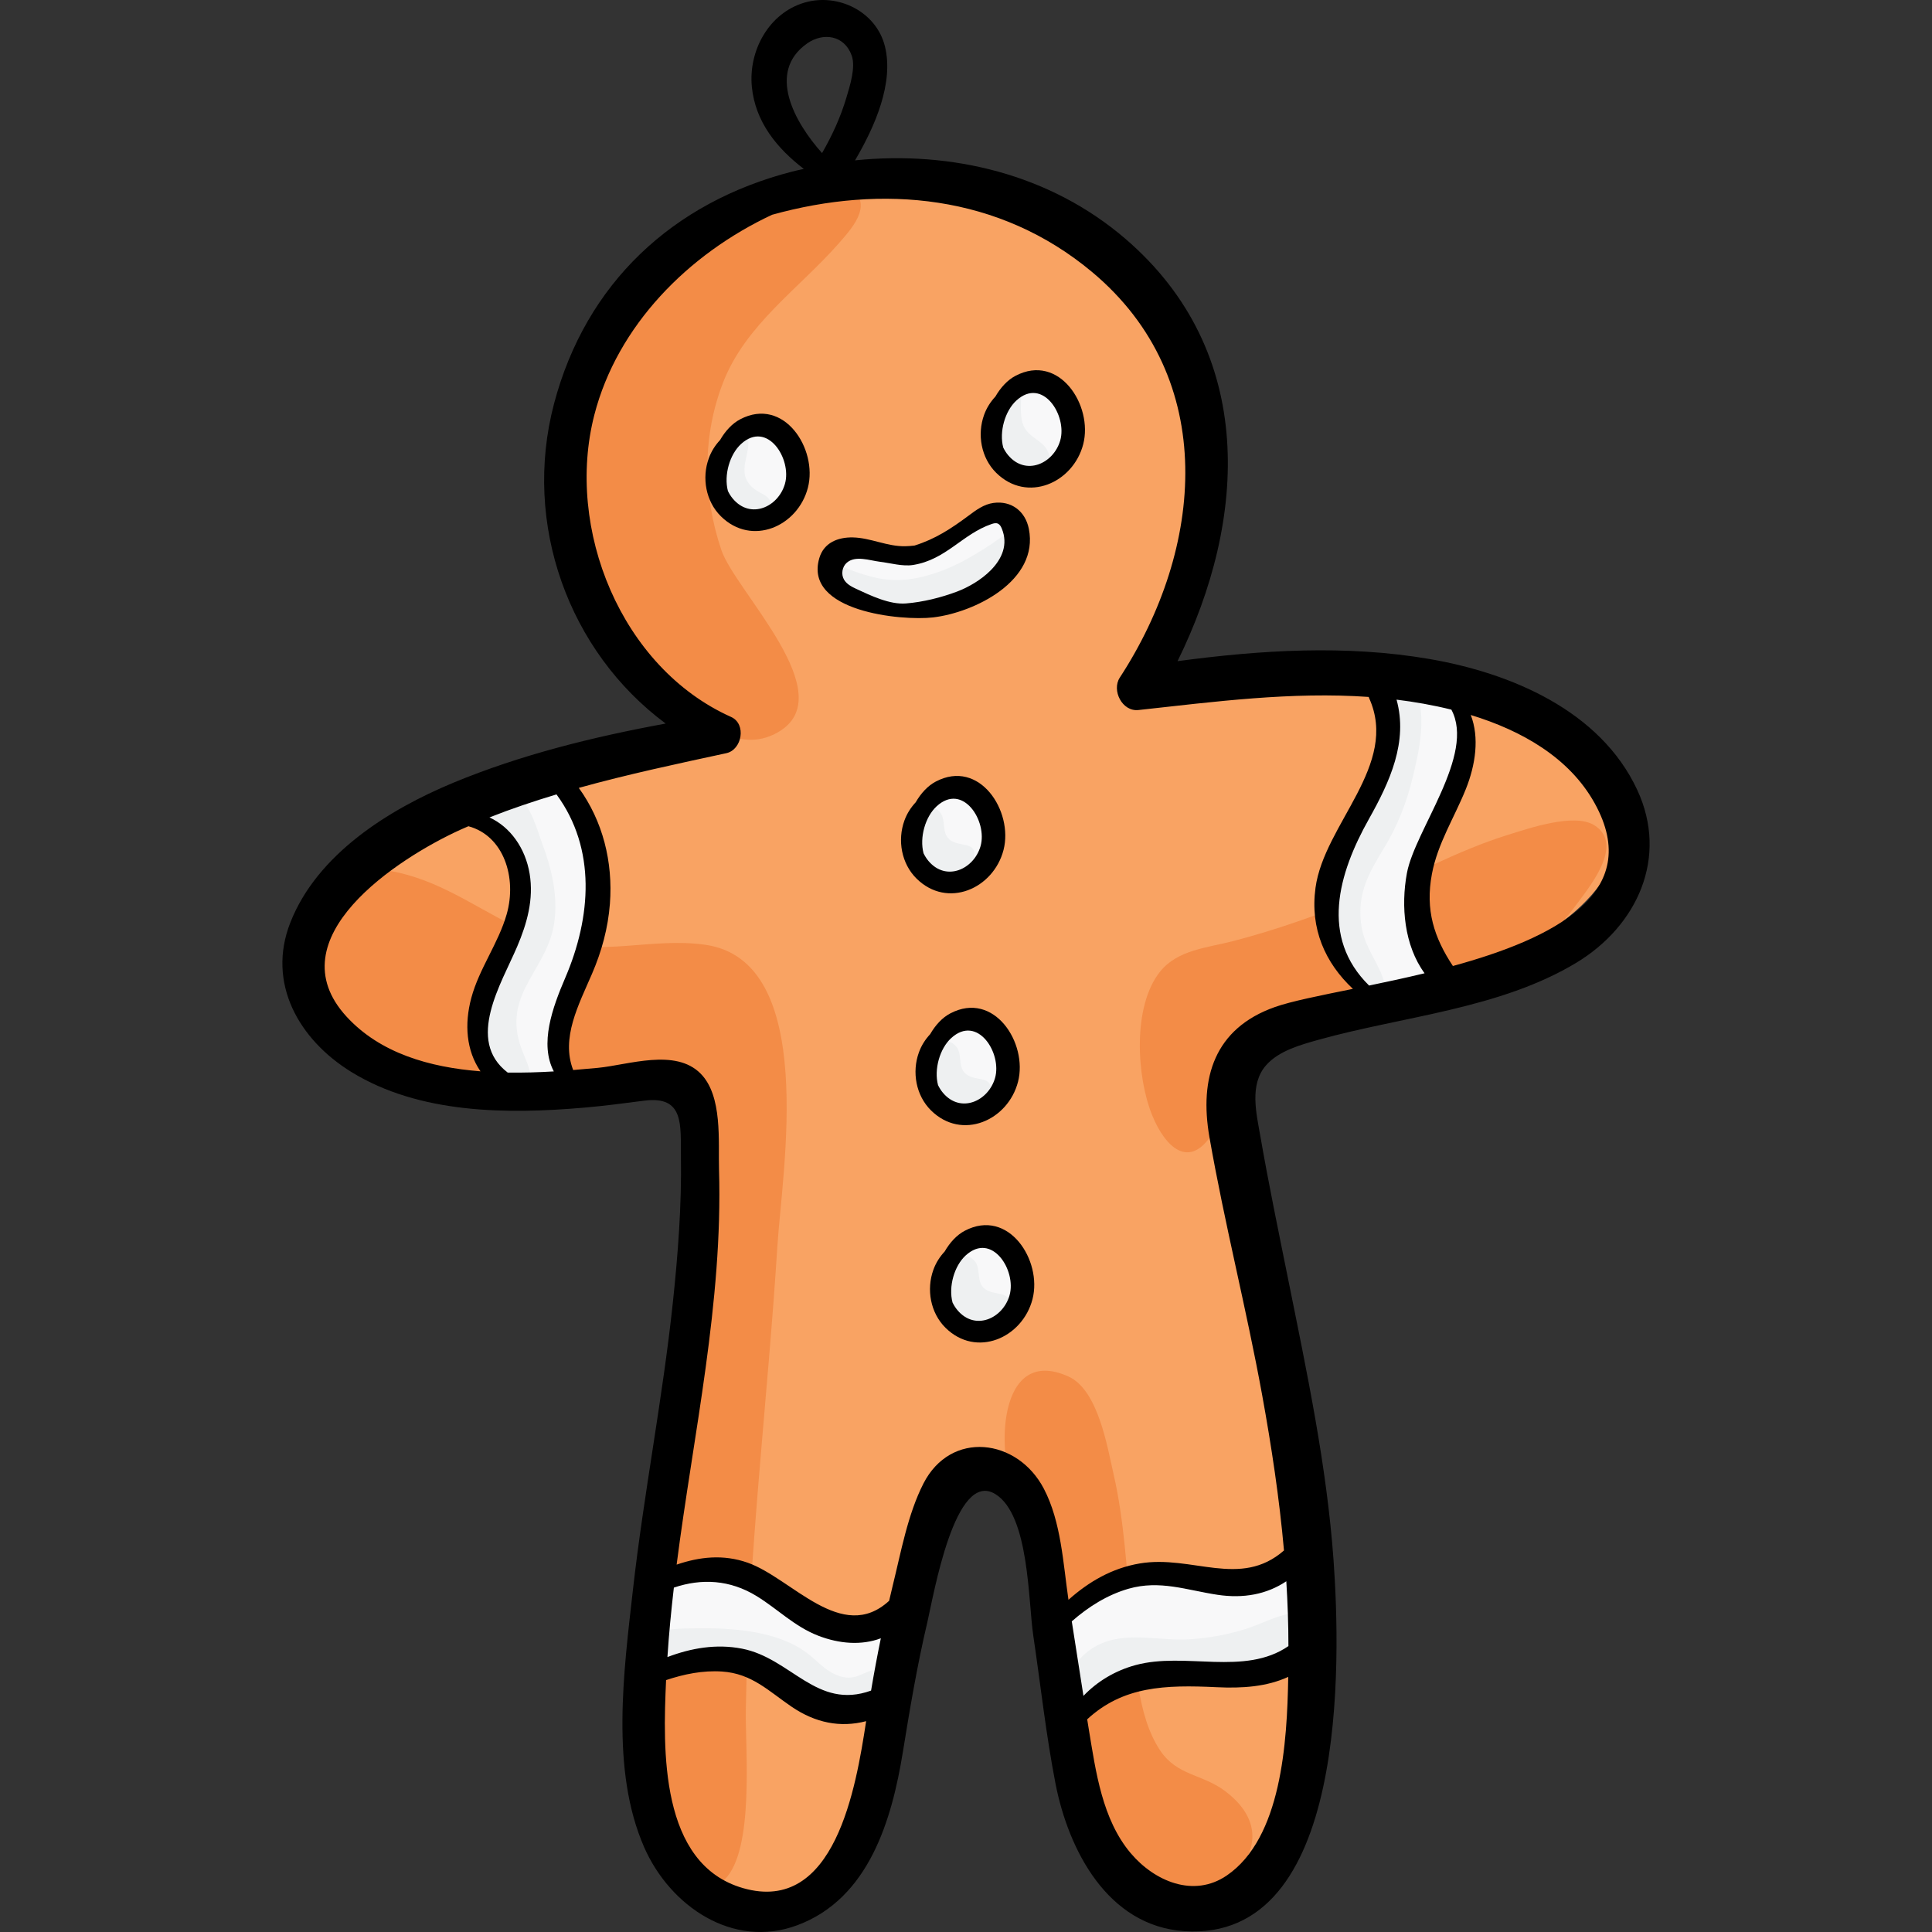 <?xml version="1.0" encoding="iso-8859-1"?>
<!-- Generator: Adobe Illustrator 19.0.0, SVG Export Plug-In . SVG Version: 6.00 Build 0)  -->
<svg version="1.1" id="Capa_1" xmlns="http://www.w3.org/2000/svg" xmlns:xlink="http://www.w3.org/1999/xlink" x="0px" y="0px"
	 viewBox="0 0 512.002 512.002" style="enable-background:new 0 0 512.002 512.002;" xml:space="preserve">
<rect x="0" y="0" width="512.002" height="512.002" fill="#333333" stroke="none"/>
<path style="fill:#F9A363;" d="M211.177,49.728c-32.122,5.894-58.04,36.173-59.851,68.478c-1.419,25.314,9.021,44.86,24.441,63.753
	c4.555,5.581,8.909,10.341,2.15,14.657c-10.194,6.508-27.162,7.107-38.799,11.093c-23.63,8.093-52.806,21.901-52.766,50.748
	c0.032,23.622,26.236,30.074,45.503,29.945c12.753-0.086,30.329-6.6,41.939-1.175c22.622,10.569,9.928,41.019,5.768,58.951
	c-4.119,17.758-5.456,34.963-6.594,53.067c-1.333,21.205-3.111,42.168-1.892,63.448c1.006,17.557,6.3,36.304,25.027,41.969
	c9.203,2.784,18.321,0.579,24.745-6.669c5.722-6.455,7.347-15.496,9.693-23.632c5.467-18.965,12.912-38.046,15.809-57.544
	c1.348-9.074,4.031-27.652,16.935-26.422c16.492,1.573,16.462,34.089,17.377,44.866c1.605,18.902,3.432,38.331,12.901,55.291
	c9.336,16.723,30.169,15.854,42.278,1.989c19.711-22.571,15.379-61.493,12.084-88.937c-3.955-32.935-11.705-65.29-17.395-97.947
	c-1.479-8.492-2.605-23.211,3.737-30.32c3.992-4.47,12.309-3.932,17.605-4.705c19.495-2.843,36.774-11.798,53.904-21.069
	c19.781-10.705,33.724-30.554,15.959-49.923c-15.637-17.049-35.993-20.96-58.591-21.594c-6.779-0.19-13.517,0.171-20.267,0.647
	c-9.186,0.648-20.253,3.774-29.296,1.371c-15.731-4.18-3.268-17.717-1.507-25.97c5.033-23.599,8.754-45.856-5.564-67.097
	c-10.203-15.137-25.473-27.822-42.789-33.891c-9.249-3.242-17.31-2.594-26.772-3.145C227.915,49.433,220.457,47.736,211.177,49.728z
	"/>
<g>
	<path style="fill:#F38C47;" d="M193.765,57.466c-5.586-0.103-11.139,6.361-14.783,9.698c-9.524,8.723-16.126,16.815-19.92,29.078
		c-4.238,13.696-9.065,29.724-6.611,44.157c2.943,17.313,18.434,35.483,30.648,47.574c5.923,5.864,14.342,11.016,22.975,6.139
		c17.456-9.861-11.206-37.375-14.908-48.351c-4.879-14.467-5.094-30.079,0.448-44.36c5.97-15.384,20.093-24.881,30.625-36.848
		c4.339-4.93,9.636-10.991,2-15.766C215.269,43.179,202.108,52.994,193.765,57.466z"/>
	<path style="fill:#F38C47;" d="M82.845,262.539c-0.147-6.93-0.882-12.376,1.906-19.191C90.21,230,97.885,228.475,110.29,232.563
		c12.204,4.022,22.343,12.399,34.53,16.423c14.228,4.698,27.842-0.648,42.104,1.393c29.971,4.289,20.346,59.944,19.094,79.852
		c-2.572,40.888-7.729,82.018-8.366,122.978c-0.162,10.384,2.34,37.051-5.619,44.894c-7.534,7.425-16.455-2.763-18.884-10.231
		c-3.696-11.363-0.31-24.696-0.003-36.378c0.313-11.939,1.472-23.729,2.384-35.638c1.883-24.591,3.941-49.087,6.145-73.636
		c0.976-10.877,2.848-21.553,3.084-32.5c0.109-5.075,1.439-15.547-1.9-20.04c-4.405-5.927-14.01-4.279-20.315-3.437
		c-11.016,1.473-22.579,2.918-33.702,2.709c-10.137-0.191-18.984-1.866-27.755-7.028C91.024,276.002,87.168,265.635,82.845,262.539z
		"/>
	<path style="fill:#F38C47;" d="M276.955,411.506c-2.172-5.502-4.949-10.206-7.77-15.523c-5.25-9.894-5.081-39.821,13.987-31.182
		c7.853,3.558,10.278,18.624,11.931,25.836c2.879,12.56,3.447,25.43,4.714,38.207c1.081,10.901,1.301,25.593,7.652,35.069
		c4.51,6.731,11.143,6.168,17.245,10.78c23.604,17.843-17.36,41.984-30.598,20.979c-6.754-10.717-10.338-28.822-13.517-41.019
		C277.946,444.478,280.215,421.041,276.955,411.506z"/>
	<path style="fill:#F38C47;" d="M334.994,275.436c11.973-5.997,26.517-10.912,39.314-14.943
		c16.245-5.117,32.073-5.195,42.786-19.877c3.71-5.084,13.77-16.774,5.372-21.946c-5.363-3.303-17.418,0.902-22.835,2.573
		c-13.503,4.165-26.125,11.335-39.169,16.682c-10.988,4.504-22.09,8.45-33.582,11.453c-6.921,1.809-14.778,2.294-19.455,8.128
		c-7.366,9.189-6.216,27.971-2.049,38.136c3.477,8.482,9.85,14.452,15.995,4.673C327.932,289.875,328.45,278.45,334.994,275.436z"/>
</g>
<g>
	<path style="fill:#F8F8F9;" d="M132.862,287.728c-3.132-1.525-5.062-7.819-6.171-10.946c-2.952-8.323,0.813-14.257,5.875-20.834
		c6.818-8.861,7.014-25.817-1.107-33.998c-4.329-4.361-8.782-7.621-1.291-12.318c3.386-2.123,8.165-2.619,12.099-3.169
		c4.263-0.597,5.442,0.38,7.939,3.633c10.785,14.051,9.705,30.858,2.549,46.688c-3.483,7.705-4.847,16.503-2.99,24.783
		c0.543,2.422,2.26,5.775-0.198,7.361c-1.651,1.065-6.119,0.148-7.977,0.232C139.157,289.27,135.791,290.63,132.862,287.728z"/>
	<path style="fill:#F8F8F9;" d="M251.44,209.148c-11.407,2.928-13.169,24.727,1.225,23.724
		C269.175,231.722,263.181,202.227,251.44,209.148z"/>
	<path style="fill:#F8F8F9;" d="M254.98,270.738c-11.407,2.928-13.169,24.727,1.225,23.724
		C272.715,293.312,266.72,263.816,254.98,270.738z"/>
	<path style="fill:#F8F8F9;" d="M259.227,328.434c-11.407,2.928-13.169,24.727,1.225,23.724
		C276.962,351.008,270.968,321.512,259.227,328.434z"/>
	<path style="fill:#F8F8F9;" d="M362.23,264.013c-1.522-4.055-6.27-6.564-8.512-10.24c-3.676-6.026-5.821-14.16-3.14-20.942
		c5.424-13.722,20.159-26.716,16.641-43.149c-0.663-3.096-3.496-5.698-2.778-8.928c1.195-5.378,9.194-5.888,13.492-5.105
		c10.234,1.863,12.914,14.789,11.207,23.468c-2.048,10.411-10.872,18.279-12.413,28.735c-0.717,4.864-0.619,10.044,0.363,14.832
		c0.797,3.883,3.293,7.125,3.656,11.006c0.471,5.034-1.636,7.714-5.787,10.315C369.309,267.544,365.962,269.582,362.23,264.013z"/>
	<path style="fill:#F8F8F9;" d="M237.635,426.128c-4.166,2.834-8.79,3.762-13.884,3.201c-7.941-0.874-12.434-5.076-19.136-9.235
		c-5.042-3.129-9.76-4.659-15.632-4.575c-5.462,0.078-14.523-0.736-16.315,5.636c-1.097,3.899-3.234,19.378,0.772,21.283
		c2.313,1.1,6.138-1.051,8.518-1.426c3.479-0.549,7.364-1.221,10.839-0.758c10.46,1.392,17.74,8.4,27.201,12.085
		c4.531,1.765,12.162,2.098,15.781-1.753c3.137-3.338,2.526-9.625,3.106-13.828c0.344-2.495,0.924-5.143,0.414-7.661
		C238.978,427.512,237.791,426.717,237.635,426.128z"/>
	<path style="fill:#F8F8F9;" d="M281.527,429.667c1.81-4.398,8.112-8.102,12.219-10.101c4.883-2.377,8.47-2.446,13.694-1.79
		c5.211,0.654,10.93,3.186,16.004,3.365c6.77,0.238,12.241-9.309,18.969-8.133c4.645,0.813,4.251,8.923,4.597,12.599
		c0.661,7.026,2.979,13.843-4.483,17.142c-6.5,2.874-14.677,0.71-21.448,0.352c-7.836-0.414-17.715-0.467-24.666,3.61
		c-2.697,1.582-9.828,9.85-12.407,7.849c-2.517-1.953-3.321-12.358-4.185-15.536C278.367,433.677,278.957,430.38,281.527,429.667z"
		/>
	<path style="fill:#F8F8F9;" d="M197.284,112.517c-5.296,1.021-7.82,11.606-7.068,16.081c0.843,5.015,8.152,10.541,13.569,9.405
		C218.25,134.97,214.66,104.358,197.284,112.517z"/>
	<path style="fill:#F8F8F9;" d="M271.97,101.544c-11.948,3.78-11.861,25.936,2.511,24.421
		C290.879,124.237,285.623,95.514,271.97,101.544z"/>
	<path style="fill:#F8F8F9;" d="M261.705,136.586c-4.474,3.749-11.709,7.362-17.256,9.484c-6.212,2.376-9.743,0.092-15.829-0.2
		c-4.048-0.194-10.504,1.566-8.643,7.272c1.314,4.03,9.318,5.788,12.872,6.627c9.594,2.264,19.391,1.688,27.972-3.69
		c4.249-2.663,10.95-7.938,10.551-13.476C270.993,137.362,266.683,136.175,261.705,136.586z"/>
</g>
<g>
	<path style="fill:#EEF0F1;" d="M133.263,287.964c-3.394-4.169-6.029-10.518-5.762-15.912c0.423-8.543,5.714-14.674,8.55-22.357
		c2.518-6.821,2.992-15.256,0.249-22.103c-0.855-2.134-2.252-4.571-3.861-6.218c-1.446-1.48-4.475-2.567-5.447-4.448
		c-1.12-2.167-0.953-2.449,1.585-4.204c1.994-1.38,5.882-2.968,8.346-1.73c3.624,1.82,5.628,9.534,6.895,12.904
		c2.436,6.483,4.077,13.715,3.057,20.678c-1.79,12.215-13.174,18.39-9.182,31.841c1.015,3.421,3.053,6.53,3.04,10.196
		C140.712,292.139,137.732,293.525,133.263,287.964z"/>
	<path style="fill:#EEF0F1;" d="M243.634,216.023c-2.686,3.49-1.826,10.466,0.358,13.929c3.471,5.502,12.37,4.75,14.029-2.07
		c1.335-5.487-3.958-2.961-6.63-5.632c-1.89-1.889-0.604-5.216-2.409-7.151C247.357,213.358,245.267,213.453,243.634,216.023z"/>
	<path style="fill:#EEF0F1;" d="M247.938,278.126c-2.686,3.49-1.826,10.466,0.358,13.929c3.471,5.502,12.37,4.75,14.029-2.07
		c1.335-5.487-3.958-2.961-6.63-5.632c-1.89-1.889-0.604-5.216-2.409-7.151C251.661,275.461,249.572,275.555,247.938,278.126z"/>
	<path style="fill:#EEF0F1;" d="M252.857,335.002c-2.686,3.49-1.826,10.466,0.358,13.929c3.471,5.502,12.37,4.75,14.03-2.07
		c1.335-5.487-3.958-2.961-6.63-5.632c-1.89-1.889-0.604-5.216-2.409-7.151C256.58,332.337,254.491,332.431,252.857,335.002z"/>
	<path style="fill:#EEF0F1;" d="M231.644,449.676c-1.662,3.056-8.556,3.269-11.522,2.819c-2.841-0.432-6.328-1.447-8.939-2.695
		c-3.021-1.444-4.909-4.102-7.709-5.846c-5.921-3.689-13.099-3.648-19.791-2.736c-4.739,0.645-15.722,8.867-15.977-0.379
		c-0.257-9.318,9.956-9.218,16.562-9.322c9.589-0.151,21.733,0.585,29.67,6.607c2.616,1.984,4.642,4.503,7.772,5.774
		c4.772,1.937,6.358-0.634,10.62-1.614C239.672,440.595,232.337,449.305,231.644,449.676z"/>
	<path style="fill:#EEF0F1;" d="M286.982,452.135c1.656-2.394,5.646-3.685,8.212-4.973c5.875-2.95,12.425-6.282,19.187-6.098
		c11.756,0.32,25.451,7.874,32.521-6.789c1.812-3.757,0.271-6.805-3.841-6.703c-3.902,0.097-8.664,2.73-12.293,3.91
		c-5.116,1.663-10.186,2.617-15.56,2.954c-7.346,0.461-15.375-1.81-22.441,0.737C287.118,437.208,279.357,444.202,286.982,452.135z"
		/>
	<path style="fill:#EEF0F1;" d="M362.612,263.676c-3.007-1.622-6.061-7.997-7.703-10.898c-4.378-7.734-5.24-15.204-1.677-23.313
		c3.04-6.918,7.262-13.337,10.624-20.133c1.444-2.919,3.254-6.389,3.347-9.72c0.1-3.583-1.962-6.883-2.739-10.345
		c-1.074-4.785,0.371-14.895,7.563-9.691c7.495,5.423,4.101,19.092,2.449,26.063c-1.655,6.984-4.092,13.227-7.847,19.359
		c-4.004,6.538-6.921,11.89-5.919,19.807c0.646,5.1,3.155,8.329,5.195,12.867C367.157,260.459,368.482,265.249,362.612,263.676z"/>
	<path style="fill:#EEF0F1;" d="M229.799,158.84c-2.43-1.08-5.517-1.447-7.736-2.831c-1.714-1.07-3.811-3.27-2.129-5.411
		c1.552-1.977,3.351-0.366,5.118,0.307c7.699,2.934,13.017,3.815,21.124,1.491c6.198-1.777,11.159-4.677,16.505-8.172
		c2.455-1.605,5.026-4.313,5.822-0.277c0.843,4.271-3.589,7.747-6.486,9.87c-4.06,2.974-8.14,4.993-12.835,6.617
		C243.396,162.436,238.296,161.352,229.799,158.84z"/>
	<path style="fill:#EEF0F1;" d="M200.285,137.012c-12.665,0.482-16.574-22.436-2.487-22.448c2.243,5.332-3.713,10.474,2.163,15.077
		c1.482,1.161,4.676,1.893,4.335,4.469C204.015,136.22,200.188,137.418,200.285,137.012z"/>
	<path style="fill:#EEF0F1;" d="M266.999,122.87c-7.425-4.035-3.368-18.108,2.808-21.233c1.638,3.105-0.077,7.63,1.449,11.174
		c1.319,3.065,4.718,3.794,6.128,6.262C281.345,126.009,269.867,125.79,266.999,122.87z"/>
</g>
<path d="M433.879,209.315c-9.809-21.042-33.565-30.991-55.124-34.684c-22.029-3.774-44.582-2.389-66.693,0.585
	c18.5-37.587,21.052-81.96-13.806-111.921c-19.939-17.137-46.096-23.419-71.665-20.798c5.346-9.072,10.32-20.577,7.923-30.22
	c-2.286-9.196-12.402-14.2-21.314-11.586c-9.478,2.781-14.848,12.775-13.96,22.221c0.881,9.383,6.677,16.401,13.775,21.848
	c-1.023,0.234-2.05,0.444-3.066,0.706c-31.603,8.141-54.683,29.515-63.128,61.534c-8.404,31.861,3.884,65.694,29.593,84.753
	c-19.196,3.527-38.429,8.263-56.355,15.713c-17.099,7.107-35.986,18.912-43.106,36.987c-6.35,16.118,2.296,31.107,16.174,39.641
	c18.078,11.117,41.284,11.206,61.717,9.44c5.321-0.46,10.611-1.16,15.906-1.846c10.713-1.388,9.573,6.63,9.704,14.764
	c0.209,12.987-0.786,26.006-2.161,38.911c-2.711,25.441-7.704,50.575-10.565,75.998c-2.419,21.492-5.989,47.745,3.002,68.222
	c6.813,15.515,23.445,26.982,40.532,20.636c19.037-7.071,25.102-27.966,28.021-46.01c1.859-11.49,3.79-22.918,6.461-34.256
	c1.646-6.988,7.3-40.736,18.089-33.97c8.956,5.617,8.628,28.255,9.995,37.46c1.934,13.021,3.366,26.236,5.876,39.159
	c3.428,17.645,13.799,37.794,34.124,39.169c43.495,2.942,41.477-71.768,39.577-98.303c-1.796-25.078-7.061-49.775-12.014-74.368
	c-2.553-12.673-5.192-25.347-7.402-38.085c-1.04-5.992-2.943-13.597,1.541-18.716c3.37-3.847,9.276-5.462,13.998-6.776
	c22.366-6.228,47.957-8.161,68.216-20.386C433.881,245.396,442.238,227.248,433.879,209.315z M213.928,11.491
	c4.143-2.905,9.815-2.245,11.776,3.215c1.123,3.126-0.494,8.111-1.386,11.122c-1.542,5.206-3.784,10.072-6.463,14.742
	C210.562,32.427,203.122,19.068,213.928,11.491z M91.832,269.409c-19.034-20.746,13.522-41.937,30.153-49.507
	c0.711-0.324,1.432-0.628,2.148-0.941c9.426,2.543,12.882,13.698,10.154,23.287c-2.209,7.763-7.282,14.39-9.386,22.212
	c-1.871,6.957-1.343,13.964,2.437,19.454C113.816,282.853,100.731,279.108,91.832,269.409z M146.768,283.938
	c-3.983,0.236-8.09,0.37-12.22,0.306c-11.211-8.562-1.654-23.61,2.503-33.375c2.629-6.174,4.423-12.558,3.312-19.291
	c-1.125-6.817-5.118-12.405-10.649-14.952c5.793-2.298,11.742-4.288,17.764-6.099c10.587,14.415,9.213,32.552,2.316,48.618
	C146.403,267.046,142.928,276.639,146.768,283.938z M196.933,500.38c-22.167-6.357-21.244-36.762-20.414-55.137
	c4.775-1.59,9.736-2.606,14.811-2.271c7.9,0.521,12.319,5.152,18.456,9.329c6.297,4.286,12.909,5.612,19.75,3.829
	C226.837,473.792,221.245,507.352,196.933,500.38z M230.843,448.028c-14.442,5.2-21.164-8.591-34.231-11.121
	c-6.807-1.318-13.447-0.15-19.736,2.233c0.396-6.151,0.996-12.283,1.706-18.406c7.368-2.484,14.857-2.095,21.929,2.246
	c5.597,3.436,10.032,8.057,16.298,10.487c5.625,2.181,11.498,2.624,16.624,0.698C232.486,438.77,231.624,443.392,230.843,448.028z
	 M325.09,497.041c-8.775,5.979-19.165,1.501-25.44-5.929c-7.562-8.956-9.244-21.625-11.1-32.784
	c-0.149-0.897-0.284-1.796-0.431-2.694c9.516-8.767,20.535-9.169,34.382-8.503c6.66,0.321,13.194-0.107,18.895-2.739
	C341.108,461.762,339.615,487.144,325.09,497.041z M341.447,436.236c-11.657,8.017-27.38,1.448-40.554,5.043
	c-5.403,1.475-10.087,4.308-13.768,8.145c-1.048-6.579-2.067-13.162-3.091-19.744c4.382-3.851,9.437-7.038,15.032-8.644
	c8.315-2.387,15.469,0.385,23.596,1.604c6.902,1.035,13.058-0.128,18.225-3.584C341.246,424.777,341.448,430.505,341.447,436.236z
	 M337.84,266.885c-15.975,5.65-20.067,18.766-17.325,34.479c3.999,22.909,9.813,45.48,13.975,68.365
	c2.474,13.604,4.556,27.353,5.78,41.162c-11.572,10.135-24.367,1.105-38.215,3.44c-7.397,1.247-13.547,4.869-18.899,9.635
	c-1.422-9.7-1.934-20.669-6.524-29.444c-6.995-13.374-24.664-15.569-31.918-1.356c-4.152,8.134-5.933,18.131-8.109,26.94
	c-0.339,1.371-0.652,2.748-0.975,4.124c-12.542,11.517-25.771-5.95-37.446-10.083c-6.516-2.306-12.797-1.574-18.87,0.496
	c4.476-34.842,12.28-69.388,11.234-104.649c-0.224-7.548,0.99-19.531-4.863-25.463c-6.704-6.794-19.139-2.324-27.196-1.541
	c-2.117,0.206-4.332,0.401-6.59,0.582c-3.288-8.492,1.432-17.238,4.992-25.508c2.557-5.937,4.256-12.119,4.743-18.584
	c0.834-11.087-1.883-21.872-8.247-30.68c12.964-3.605,26.205-6.41,39.099-9.197c4.177-0.903,5.391-7.753,1.255-9.606
	c-29.124-13.053-44.012-49.858-36.234-80.05c6.09-23.641,24.838-42.611,47.095-53.03c29.098-8.094,60.183-5.447,84.839,15.191
	c33.754,28.254,29.576,73.332,7.315,107.466c-2.21,3.389,0.636,9.061,4.93,8.592c20.288-2.214,40.615-4.904,61.035-3.47
	c0.038,0.1,0.058,0.195,0.104,0.297c8.046,17.751-11.897,33.349-14.201,50.273c-1.479,10.859,2.55,19.898,9.914,26.794
	C349.691,263.859,342.185,265.348,337.84,266.885z M362.822,261.182c-13.005-12.795-8.226-29.578-0.023-44.172
	c5.557-9.888,10.385-20.464,7.302-31.595c4.711,0.581,9.624,1.43,14.529,2.649c6.423,11.965-9.646,31.854-11.781,43.323
	c-1.627,8.741-0.71,19.167,4.681,26.541C372.507,259.141,367.527,260.209,362.822,261.182z M385.03,256
	c-4.982-7.552-7.363-14.817-5.555-24.397c1.534-8.125,5.935-14.899,8.967-22.436c2.615-6.5,3.639-13.71,1.329-19.687
	c13.459,4.116,26.098,11.261,32.816,23.357C435.868,236.746,411.548,248.741,385.03,256z"/>
<path d="M196.145,111.123c-2.128,1.121-3.944,3.108-5.321,5.495c-1.262,1.354-2.299,2.934-2.987,4.833
	c-1.891,5.212-0.794,11.417,3.203,15.369c8.188,8.094,20.416,2.695,23.066-7.584C216.746,118.997,207.758,105.005,196.145,111.123z
	 M208.014,128.241c-1.771,6.15-9.123,9.474-13.799,3.922c-0.544-0.646-0.962-1.332-1.308-2.037
	c-1.108-4.208,0.469-9.697,3.472-12.452C203.362,111.267,209.909,121.66,208.014,128.241z"/>
<path d="M269.108,99.603c-2.128,1.121-3.944,3.108-5.321,5.495c-1.262,1.354-2.299,2.934-2.988,4.834
	c-1.891,5.212-0.794,11.417,3.203,15.368c8.188,8.094,20.416,2.695,23.066-7.584C289.709,107.477,280.72,93.485,269.108,99.603z
	 M280.977,116.721c-1.771,6.15-9.123,9.475-13.799,3.922c-0.544-0.646-0.962-1.332-1.309-2.037
	c-1.108-4.208,0.469-9.697,3.472-12.453C276.325,99.747,282.872,110.139,280.977,116.721z"/>
<path d="M265.948,225.241c2.64-10.24-6.349-24.232-17.961-18.114c-2.128,1.121-3.944,3.108-5.321,5.495
	c-1.262,1.354-2.299,2.934-2.988,4.833c-1.891,5.212-0.794,11.417,3.203,15.368C251.07,240.919,263.298,235.519,265.948,225.241z
	 M248.221,213.677c6.982-6.407,13.53,3.986,11.635,10.567c-1.771,6.15-9.123,9.475-13.799,3.922
	c-0.544-0.646-0.962-1.332-1.309-2.037C243.641,221.922,245.218,216.433,248.221,213.677z"/>
<path d="M269.788,286.683c2.64-10.24-6.349-24.232-17.961-18.114c-2.128,1.121-3.944,3.108-5.321,5.495
	c-1.262,1.354-2.299,2.934-2.987,4.833c-1.891,5.212-0.794,11.417,3.203,15.368C254.91,302.361,267.138,296.962,269.788,286.683z
	 M252.062,275.12c6.982-6.407,13.53,3.986,11.635,10.567c-1.771,6.15-9.123,9.474-13.799,3.922
	c-0.544-0.646-0.962-1.332-1.308-2.037C247.481,283.364,249.058,277.876,252.062,275.12z"/>
<path d="M255.667,326.171c-2.128,1.121-3.944,3.108-5.321,5.495c-1.262,1.354-2.299,2.934-2.988,4.833
	c-1.891,5.212-0.794,11.417,3.203,15.369c8.188,8.094,20.416,2.695,23.066-7.584C276.269,334.045,267.28,320.053,255.667,326.171z
	 M267.537,343.289c-1.771,6.15-9.123,9.475-13.799,3.922c-0.544-0.646-0.962-1.332-1.309-2.036
	c-1.108-4.208,0.469-9.697,3.472-12.453C262.884,326.315,269.432,336.708,267.537,343.289z"/>
<path d="M247.26,163.623c10.933-1.275,28.144-9.675,25.392-23.492c-0.929-4.662-4.625-7.489-9.347-6.852
	c-2.553,0.345-4.584,1.859-6.594,3.357c-4.708,3.506-8.901,6.238-14.354,7.942c-0.809,0.098-1.626,0.162-2.454,0.179
	c-4.819,0.096-9.173-2.228-13.868-2.333c-3.993-0.09-7.703,1.4-8.906,5.472C212.933,162.095,238.966,164.59,247.26,163.623z
	 M226.909,156.059c-1.256-0.583-2.562-1.275-3.248-2.478c-0.803-1.408-0.483-3.358,0.728-4.435c2.278-2.026,6.105-0.601,8.776-0.278
	c2.751,0.333,6.031,1.295,8.803,0.857c8.753-1.386,13.042-8.179,20.803-10.848c0.544-0.187,1.155-0.345,1.682-0.112
	c0.495,0.219,0.788,0.731,0.999,1.231c1.801,4.273,0.083,8.102-2.864,11.1c-2.561,2.606-6.051,4.584-8.965,5.68
	c-4.24,1.595-9.027,2.783-13.542,3.145C235.783,160.268,230.738,157.834,226.909,156.059z"/>
<g>
</g>
<g>
</g>
<g>
</g>
<g>
</g>
<g>
</g>
<g>
</g>
<g>
</g>
<g>
</g>
<g>
</g>
<g>
</g>
<g>
</g>
<g>
</g>
<g>
</g>
<g>
</g>
<g>
</g>
</svg>
